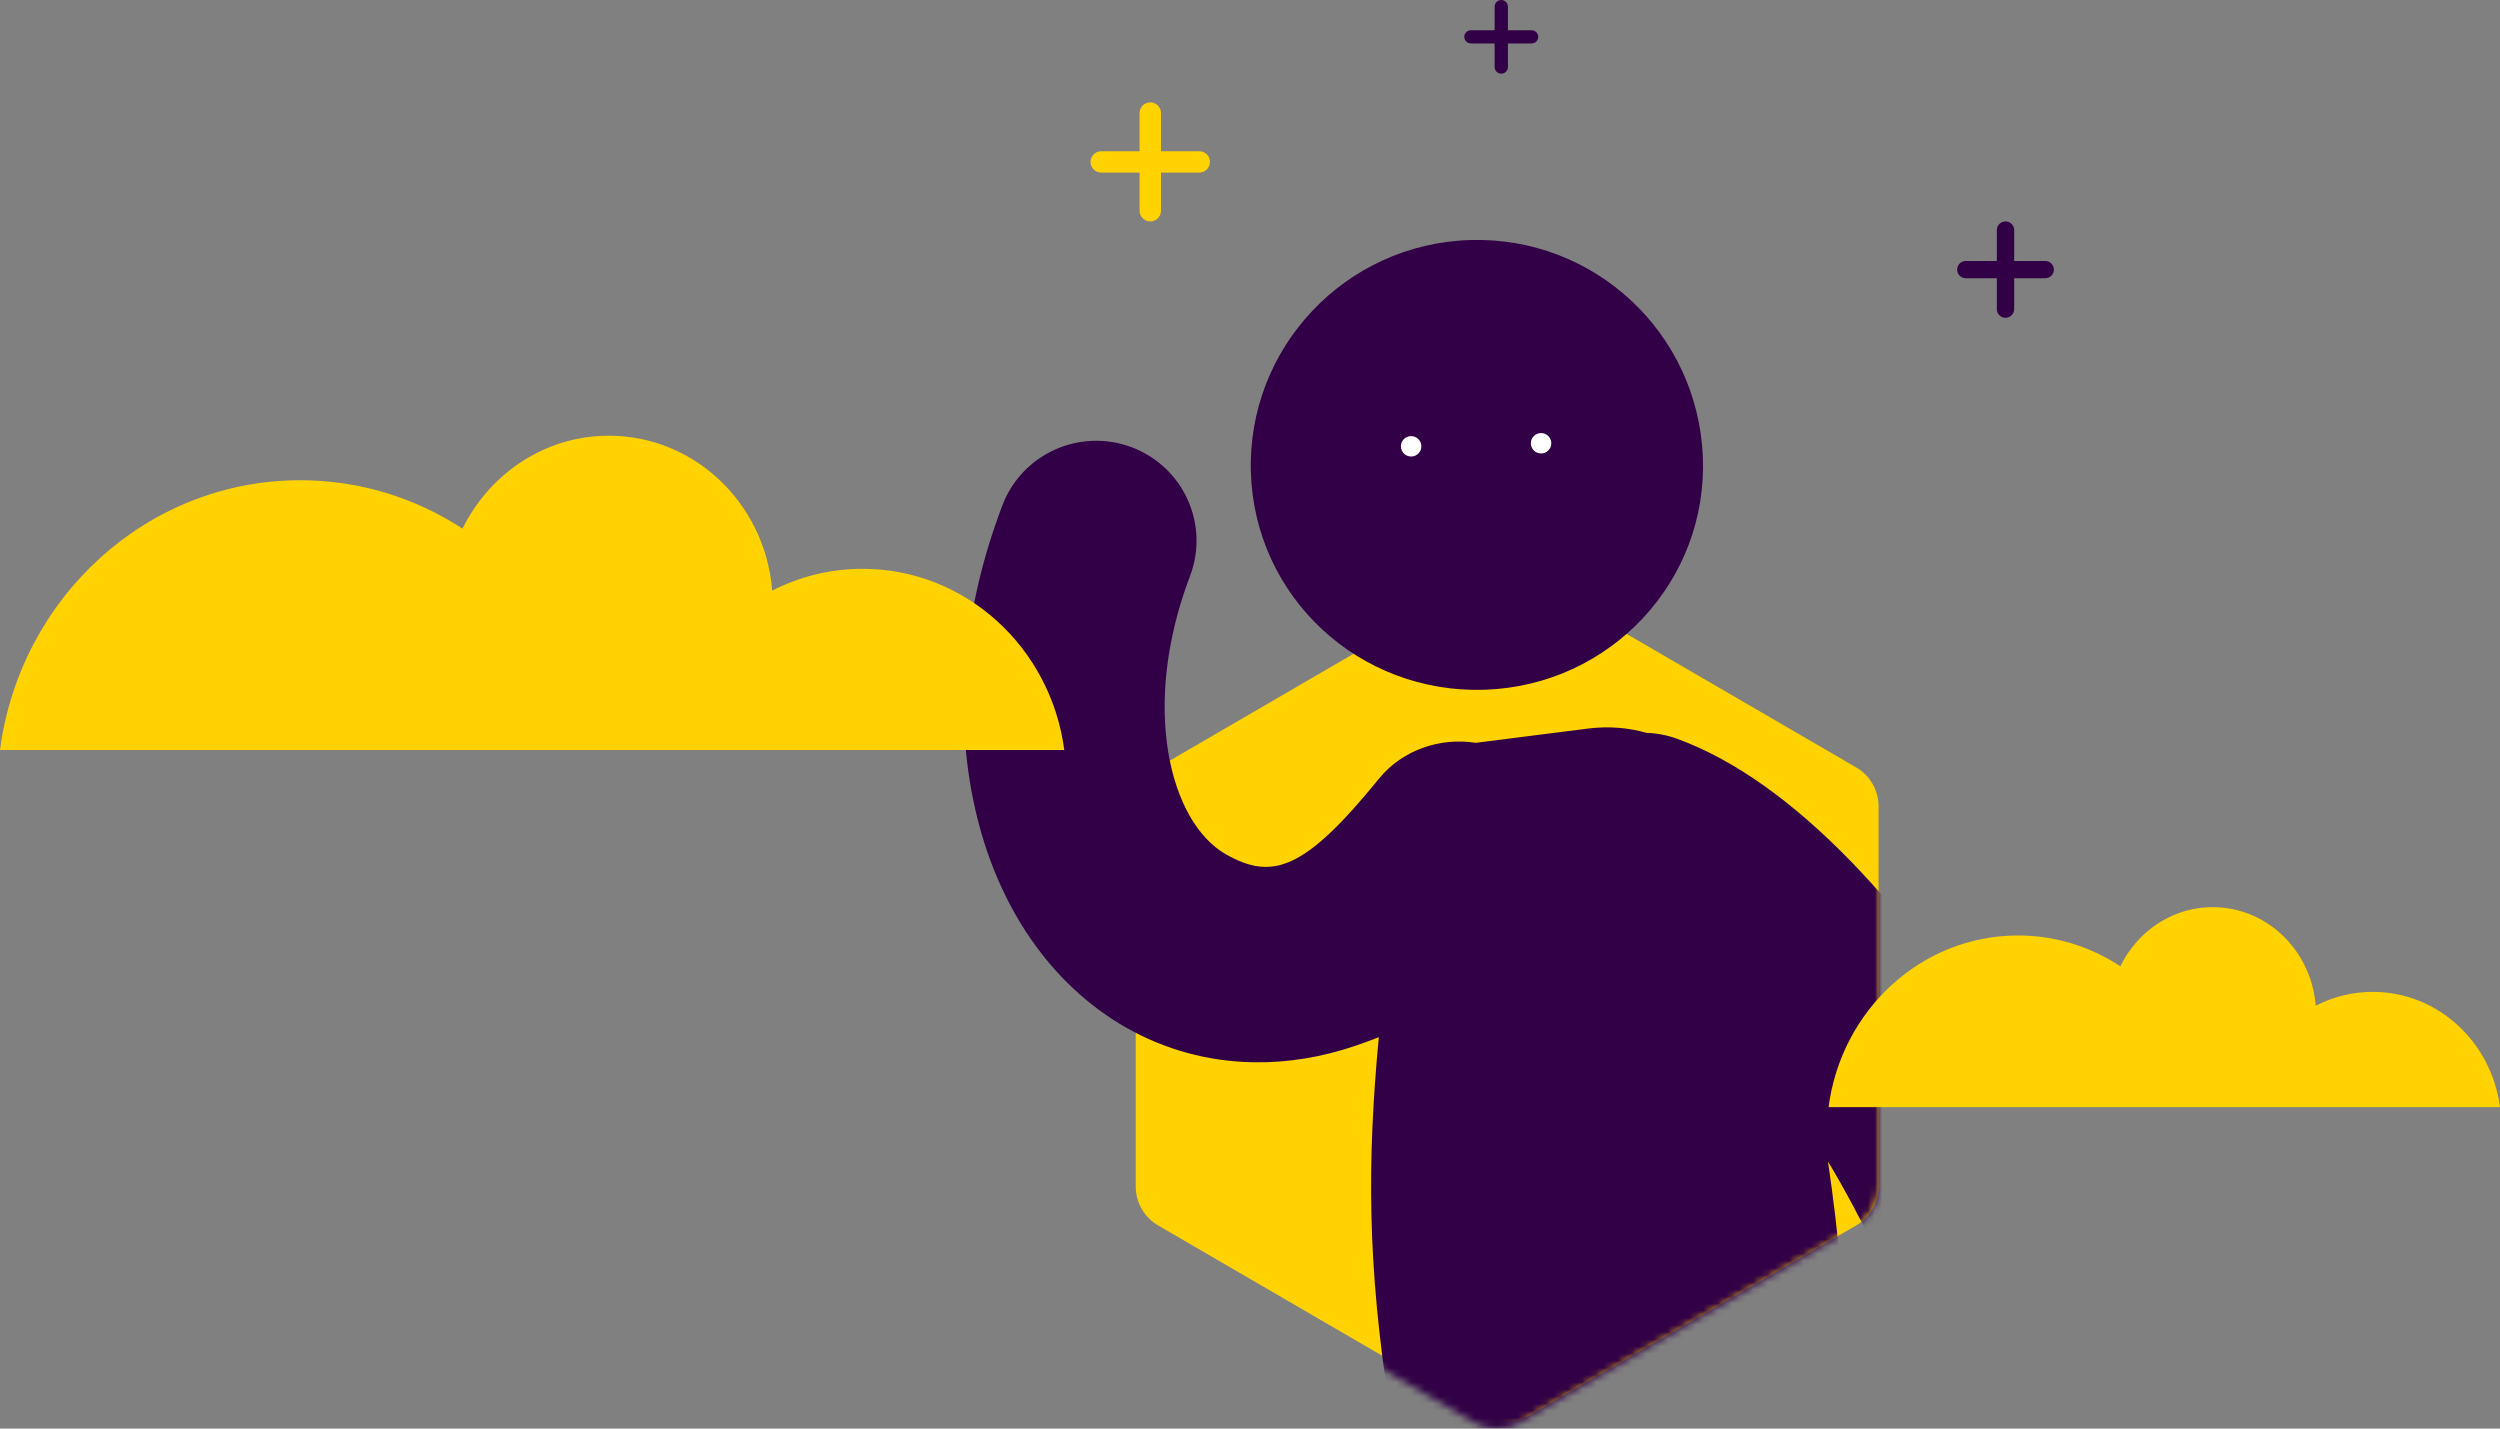 <?xml version="1.0" encoding="UTF-8"?>
<svg width="350px" height="200px" viewBox="0 0 350 200" version="1.1" xmlns="http://www.w3.org/2000/svg" xmlns:xlink="http://www.w3.org/1999/xlink">
    <rect x="0" y="0" width="350" height="200" fill="#808080" stroke="none"/>
    <title>Group</title>
    <defs>
        <path d="M159.781,0 L33.391,1 C31.4,2.162 0,122.432 0,124.755 L56.115,160.083 C56.115,162.406 57.342,164.553 59.333,165.715 L106.339,193.129 C108.331,194.29 110.784,194.29 112.776,193.129 L159.781,165.715 C161.773,164.553 163,162.406 163,160.083 L163,149.837 L163,122.953 L163,105.254 C163,103.705 161.927,68.621 159.781,0 Z" id="path-1"></path>
    </defs>
    <g id="Page-1" stroke="none" stroke-width="1" fill="none" fill-rule="evenodd">
        <g id="Group">
            <g id="Bonhomme" transform="translate(100, 0)">
                <path d="M159.868,107.441 L114.131,80.845 C112.194,79.718 109.806,79.718 107.869,80.845 L97.579,86.829 L77.502,98.504 L62.132,107.441 C60.194,108.568 59,110.651 59,112.904 L59,166.096 C59,168.35 60.194,170.432 62.132,171.559 L107.869,198.155 C109.806,199.282 112.194,199.282 114.131,198.155 L159.868,171.559 C161.806,170.432 163,168.35 163,166.096 L163,156.156 L163,130.074 L163,112.904 C163,110.651 161.806,108.568 159.868,107.441" id="Fill-1" fill="#FFD200"></path>
                <g id="Group-30" transform="translate(0, 6)">
                    <mask id="mask-2" fill="white">
                        <use xlink:href="#path-1"></use>
                    </mask>
                    <g id="Fill-1"></g>
                    <g id="Illustration" mask="url(#mask-2)">
                        <g transform="translate(34, 27)">
                            <path d="M24.449,29.619 C31.701,32.359 35.35,40.434 32.6,47.656 C25.636,65.945 29.773,82.103 37.6,86.585 C44.203,90.366 48.744,88.691 59.07,76 C62.358,71.958 67.654,70.215 72.603,70.995 L88.387,68.989 C91.268,68.645 93.981,68.875 96.476,69.592 C97.938,69.641 99.416,69.92 100.863,70.452 C108.768,73.356 116.975,79.168 125.257,87.724 C132.142,94.838 138.95,103.743 144.944,113.476 C150.828,123.032 155.654,132.928 158.902,142.094 C162.747,152.951 164.236,162.354 163.328,170.043 C162.487,177.158 156.421,182.395 149.4,182.395 C148.852,182.395 148.299,182.363 147.741,182.298 C140.039,181.396 134.53,174.445 135.436,166.775 C136.164,160.609 131.745,145.994 121.917,129.602 C123.429,139.78 124.338,150.129 124.689,160.915 L125.099,163.321 C124.268,179.685 112.092,179.562 99.623,180.407 L98.851,180.461 C98.723,180.47 98.594,180.479 98.465,180.489 C98.465,180.489 87.602,184.386 72.671,180.252 C62.402,177.409 60.541,164.001 60.541,164.001 C57.423,144.159 57.394,129.601 59.034,112.205 C58.021,112.609 56.955,113 55.825,113.387 C51.033,115.029 46.196,115.802 41.48,115.72 C35.174,115.61 29.085,113.971 23.605,110.833 C13.079,104.805 5.579,93.889 2.487,80.095 C-0.489,66.819 0.844,52.172 6.341,37.735 C9.09,30.513 17.198,26.88 24.449,29.619 Z M71.829,0.605 C89.177,0.088 103.657,13.562 104.396,30.91 C105.137,48.318 91.455,62.964 73.894,63.564 C56.296,64.164 41.67,50.592 41.125,33.154 C40.58,15.713 54.34,1.126 71.829,0.605 Z" id="Combined-Shape" fill="#310046"></path>
                            <path d="M80.317,29.103 C80.342,29.892 81.005,30.51 81.797,30.485 C82.59,30.459 83.211,29.799 83.185,29.01 C83.16,28.221 82.496,27.602 81.704,27.628 C80.912,27.654 80.291,28.314 80.317,29.103" id="Fill-13" fill="#FFFFFF"></path>
                            <path d="M62.124,29.53 C62.149,30.319 62.812,30.938 63.604,30.912 C64.397,30.887 65.018,30.226 64.992,29.437 C64.966,28.648 64.303,28.03 63.511,28.055 C62.719,28.081 62.098,28.741 62.124,29.53" id="Fill-16" fill="#FFFFFF"></path>
                        </g>
                    </g>
                </g>
                <g id="Plus" transform="translate(52, 0)">
                    <path d="M10.538,21.173 L10.538,15.827 C10.538,15.002 9.867,14.333 9.038,14.333 C8.209,14.333 7.538,15.002 7.538,15.827 L7.538,21.173 L2.173,21.173 C1.344,21.173 0.673,21.842 0.673,22.666 C0.673,23.491 1.344,24.16 2.173,24.16 L7.538,24.16 L7.538,29.506 C7.538,30.331 8.209,31 9.038,31 C9.867,31 10.538,30.331 10.538,29.506 L10.538,24.16 L15.898,24.16 C16.727,24.16 17.398,23.491 17.398,22.666 C17.398,21.842 16.727,21.173 15.898,21.173 L10.538,21.173 Z" id="Fill-1-Copy-7" fill="#FFD200"></path>
                    <path d="M59.107,4.234 L59.107,0.925 C59.107,0.414 58.692,0 58.178,0 C57.665,0 57.25,0.414 57.25,0.925 L57.25,4.234 L53.929,4.234 C53.415,4.234 53,4.648 53,5.159 C53,5.669 53.415,6.083 53.929,6.083 L57.25,6.083 L57.25,9.393 C57.25,9.903 57.665,10.317 58.178,10.317 C58.692,10.317 59.107,9.903 59.107,9.393 L59.107,6.083 L62.425,6.083 C62.939,6.083 63.354,5.669 63.354,5.159 C63.354,4.648 62.939,4.234 62.425,4.234 L59.107,4.234 Z" id="Fill-1-Copy-4" fill="#310046"></path>
                    <path d="M129.986,36.537 L129.986,32.209 C129.986,31.542 129.443,31 128.772,31 C128.101,31 127.557,31.542 127.557,32.209 L127.557,36.537 L123.214,36.537 C122.543,36.537 122,37.078 122,37.746 C122,38.414 122.543,38.955 123.214,38.955 L127.557,38.955 L127.557,43.283 C127.557,43.951 128.101,44.492 128.772,44.492 C129.443,44.492 129.986,43.951 129.986,43.283 L129.986,38.955 L134.326,38.955 C134.997,38.955 135.54,38.414 135.54,37.746 C135.54,37.078 134.997,36.537 134.326,36.537 L129.986,36.537 Z" id="Fill-1-Copy-11" fill="#310046"></path>
                </g>
            </g>
            <path d="M106.961,67.233 C98.605,67.233 90.816,69.72 84.25,74.011 C80.625,66.641 73.351,61.451 64.907,61.029 C52.351,60.4 41.877,70.163 40.894,82.684 C37.08,80.734 32.783,79.635 28.234,79.635 C13.801,79.635 1.881,90.678 0,105 L44.195,105 L56.468,105 L64.921,105 L127.525,105 L149,105 C146.199,83.676 128.451,67.233 106.961,67.233" id="Fill-1" fill="#FFD200" transform="translate(74.5, 83) scale(-1, 1) translate(-74.5, -83) "></path>
            <path d="M323.478,130.966 C318.207,130.966 313.293,132.549 309.151,135.28 C306.864,130.59 302.275,127.287 296.948,127.018 C289.027,126.618 282.419,132.831 281.799,140.799 C279.393,139.558 276.682,138.859 273.812,138.859 C264.707,138.859 257.187,145.886 256,155 L283.882,155 L291.624,155 L296.957,155 L336.452,155 L350,155 C348.233,141.43 337.036,130.966 323.478,130.966" id="Fill-1-Copy-19" fill="#FFD200" transform="translate(303, 141) scale(-1, 1) translate(-303, -141) "></path>
        </g>
    </g>
</svg>